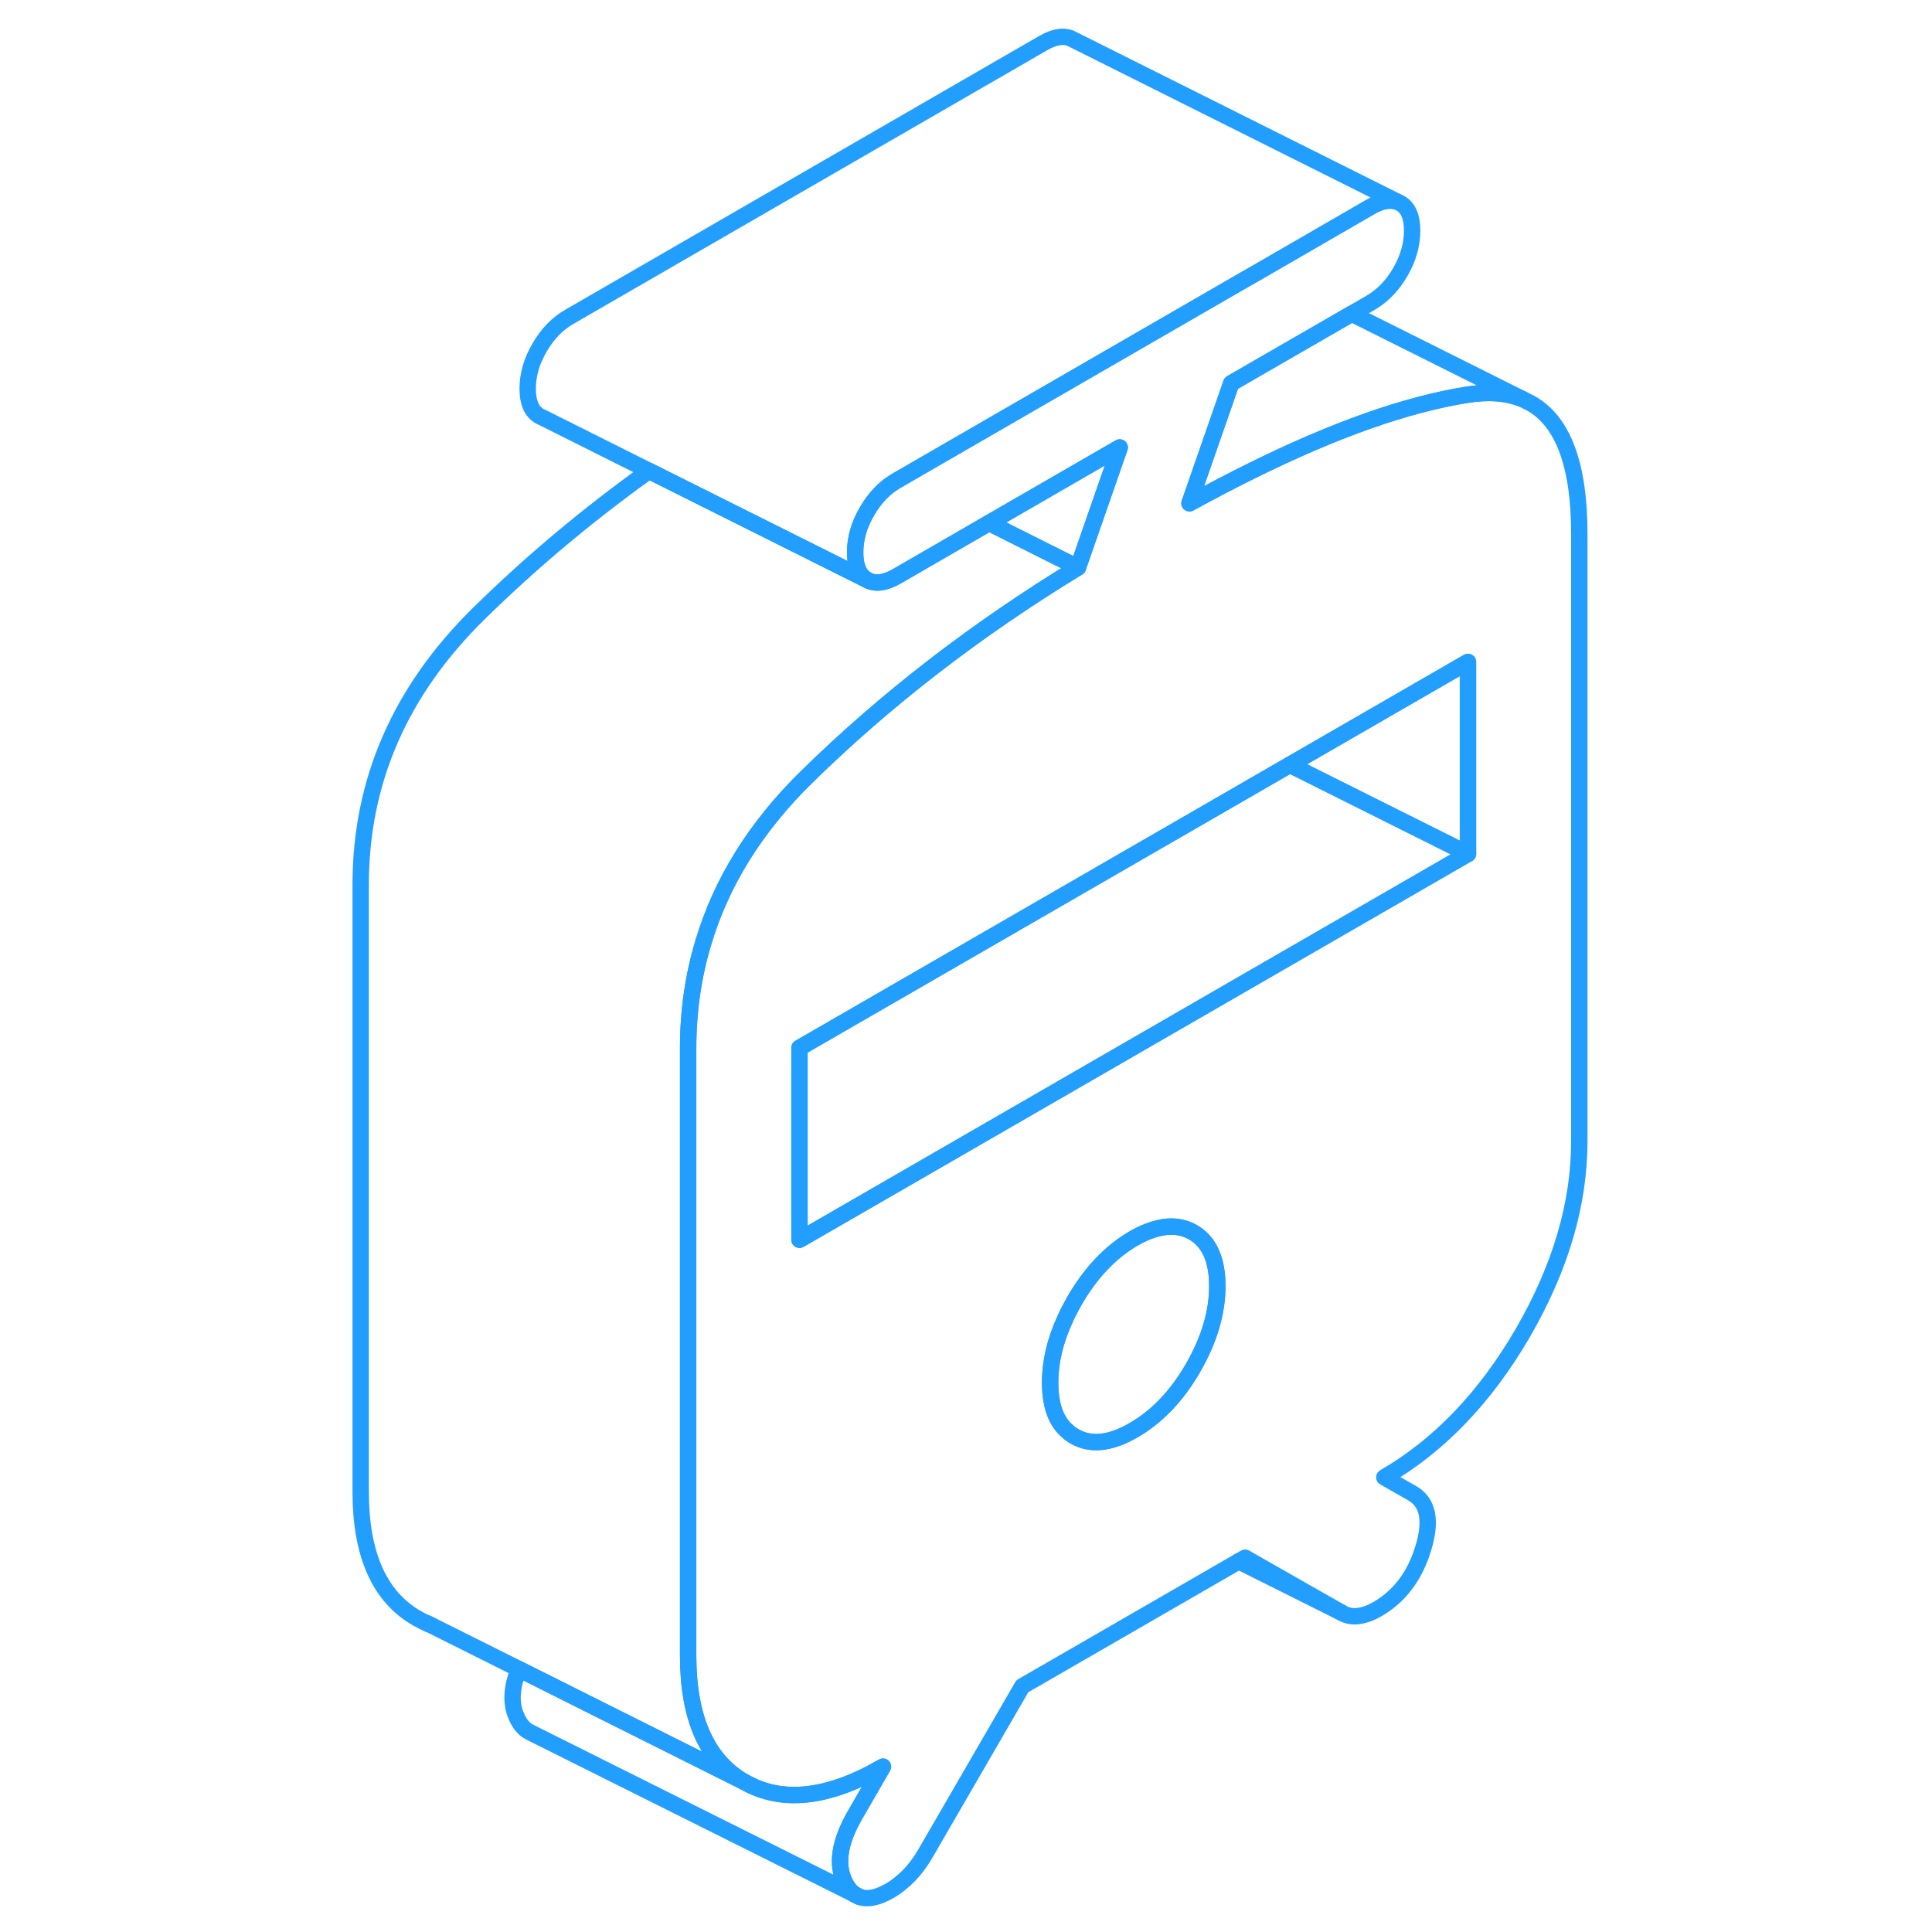 <svg width="48" height="48" viewBox="0 0 79 118" fill="none" xmlns="http://www.w3.org/2000/svg" stroke-width="1px" stroke-linecap="round" stroke-linejoin="round"><path d="M32.73 115.72C32.73 115.72 32.76 115.74 32.77 115.75C32.84 115.79 32.919 115.83 33.01 115.86L32.73 115.72Z" stroke="#229EFF" stroke-linejoin="round"/><path d="M74.049 24.66L73.499 24.38C72.559 23.99 71.429 23.9 70.109 24.11C66.439 24.69 62.049 26.23 56.959 28.75C55.729 29.36 54.459 30.02 53.149 30.74L55.699 23.41L56.959 22.68L63.059 19.16L64.199 18.5C64.939 18.07 65.549 17.44 66.029 16.61C66.509 15.78 66.749 14.94 66.749 14.09C66.749 13.24 66.509 12.69 66.029 12.41L65.879 12.34C65.429 12.16 64.869 12.25 64.199 12.64L57.629 16.44L56.149 17.29L35.479 29.23L35.289 29.34C34.549 29.76 33.939 30.39 33.459 31.22C32.969 32.05 32.729 32.89 32.729 33.74C32.729 34.59 32.969 35.14 33.459 35.42C33.939 35.69 34.549 35.62 35.289 35.19L40.909 31.94L48.889 27.33L47.219 32.13L46.339 34.66C40.099 38.46 34.579 42.73 29.759 47.46C26.659 50.5 24.559 53.87 23.459 57.56C22.839 59.61 22.529 61.77 22.529 64.03V101.11C22.529 104.95 23.679 107.53 25.969 108.84C28.269 110.15 31.089 109.84 34.429 107.9L32.729 110.84C31.769 112.5 31.559 113.88 32.099 114.96C32.269 115.31 32.479 115.56 32.729 115.72L33.009 115.86C33.509 116.03 34.119 115.9 34.859 115.47C35.259 115.24 35.639 114.93 36.009 114.56C36.379 114.18 36.699 113.75 36.989 113.26L42.939 102.99L56.159 95.36L56.549 95.14L62.499 98.53C62.789 98.69 63.109 98.75 63.479 98.7C63.849 98.65 64.229 98.51 64.629 98.28C65.989 97.49 66.919 96.25 67.429 94.56C67.949 92.87 67.719 91.75 66.749 91.2L65.049 90.23C68.399 88.29 71.219 85.35 73.519 81.39C75.809 77.43 76.959 73.53 76.959 69.69V32.6C76.959 28.45 75.989 25.79 74.049 24.66ZM53.359 83.56C52.369 85.27 51.159 86.53 49.739 87.35C48.329 88.17 47.119 88.3 46.129 87.73C45.989 87.65 45.849 87.56 45.729 87.44C44.999 86.84 44.639 85.83 44.639 84.44C44.639 83.17 44.949 81.86 45.569 80.53C45.699 80.23 45.859 79.93 46.029 79.62C46.059 79.56 46.099 79.5 46.129 79.44C47.119 77.73 48.329 76.46 49.739 75.64C50.169 75.39 50.579 75.21 50.969 75.09C51.869 74.81 52.669 74.87 53.359 75.26C54.349 75.83 54.849 76.92 54.849 78.55C54.849 80.18 54.349 81.85 53.359 83.56ZM70.159 52.15L56.959 59.77L33.489 73.32L29.329 75.72V64L56.959 48.05L59.279 46.71L70.159 40.43V52.15Z" stroke="#229EFF" stroke-linejoin="round"/><path d="M70.159 40.43V52.15L59.279 46.71L70.159 40.43Z" stroke="#229EFF" stroke-linejoin="round"/><path d="M70.159 52.15L56.959 59.77L33.489 73.32L29.329 75.72V64L56.959 48.05L59.279 46.71L70.159 52.15Z" stroke="#229EFF" stroke-linejoin="round"/><path d="M48.888 27.33L47.218 32.13L46.338 34.66L44.458 33.72L40.908 31.94L48.888 27.33Z" stroke="#229EFF" stroke-linejoin="round"/><path d="M32.729 110.84C31.769 112.5 31.559 113.88 32.099 114.96C32.269 115.31 32.479 115.56 32.729 115.72L12.909 105.82L12.799 105.76C12.519 105.61 12.279 105.34 12.099 104.96C11.679 104.13 11.709 103.12 12.189 101.94L16.439 104.07L25.969 108.84C28.269 110.15 31.089 109.84 34.429 107.9L32.729 110.84Z" stroke="#229EFF" stroke-linejoin="round"/><path d="M54.849 78.55C54.849 80.18 54.349 81.85 53.359 83.56C52.369 85.27 51.158 86.53 49.739 87.35C48.328 88.17 47.119 88.3 46.129 87.73C45.989 87.65 45.849 87.56 45.728 87.44C44.998 86.84 44.639 85.83 44.639 84.44C44.639 83.17 44.949 81.86 45.569 80.53C45.699 80.23 45.859 79.93 46.029 79.62C46.059 79.56 46.099 79.5 46.129 79.44C47.119 77.73 48.328 76.46 49.739 75.64C50.169 75.39 50.578 75.21 50.968 75.09C51.868 74.81 52.669 74.87 53.359 75.26C54.349 75.83 54.849 76.92 54.849 78.55Z" stroke="#229EFF" stroke-linejoin="round"/><path d="M65.88 12.34C65.43 12.16 64.87 12.25 64.2 12.64L57.63 16.44L56.15 17.29L35.48 29.23L35.29 29.34C34.55 29.76 33.94 30.39 33.459 31.22C32.969 32.05 32.73 32.89 32.73 33.74C32.73 34.59 32.969 35.14 33.459 35.42L20.14 28.76L13.61 25.49L13.46 25.42C12.97 25.14 12.729 24.58 12.729 23.74C12.729 22.9 12.97 22.05 13.46 21.22C13.94 20.39 14.55 19.76 15.29 19.34L44.2 2.64C44.94 2.21 45.55 2.14 46.029 2.41L65.88 12.34Z" stroke="#229EFF" stroke-linejoin="round"/><path d="M73.499 24.38C72.559 23.99 71.429 23.9 70.109 24.11C66.439 24.69 62.049 26.23 56.959 28.75C55.729 29.36 54.459 30.02 53.149 30.74L55.699 23.41L56.959 22.68L63.059 19.16L73.499 24.38Z" stroke="#229EFF" stroke-linejoin="round"/><path d="M22.529 64.03V101.11C22.529 104.95 23.679 107.53 25.969 108.84L16.439 104.07L12.189 101.94L6.709 99.2H6.679C6.439 99.09 6.199 98.97 5.969 98.84C3.679 97.53 2.529 94.95 2.529 91.11V54.03C2.529 47.72 4.939 42.19 9.759 37.46C12.919 34.36 16.369 31.46 20.139 28.76L33.459 35.42C33.939 35.69 34.549 35.62 35.289 35.19L40.909 31.94L44.459 33.72L46.339 34.66C40.099 38.46 34.579 42.73 29.759 47.46C26.659 50.5 24.559 53.87 23.459 57.56C22.839 59.61 22.529 61.77 22.529 64.03Z" stroke="#229EFF" stroke-linejoin="round"/><path d="M26.449 109.08L25.969 108.84" stroke="#229EFF" stroke-linejoin="round"/><path d="M6.68 99.19L6.59 99.14" stroke="#229EFF" stroke-linejoin="round"/><path d="M62.499 98.53L56.159 95.36" stroke="#229EFF" stroke-linejoin="round"/></svg>